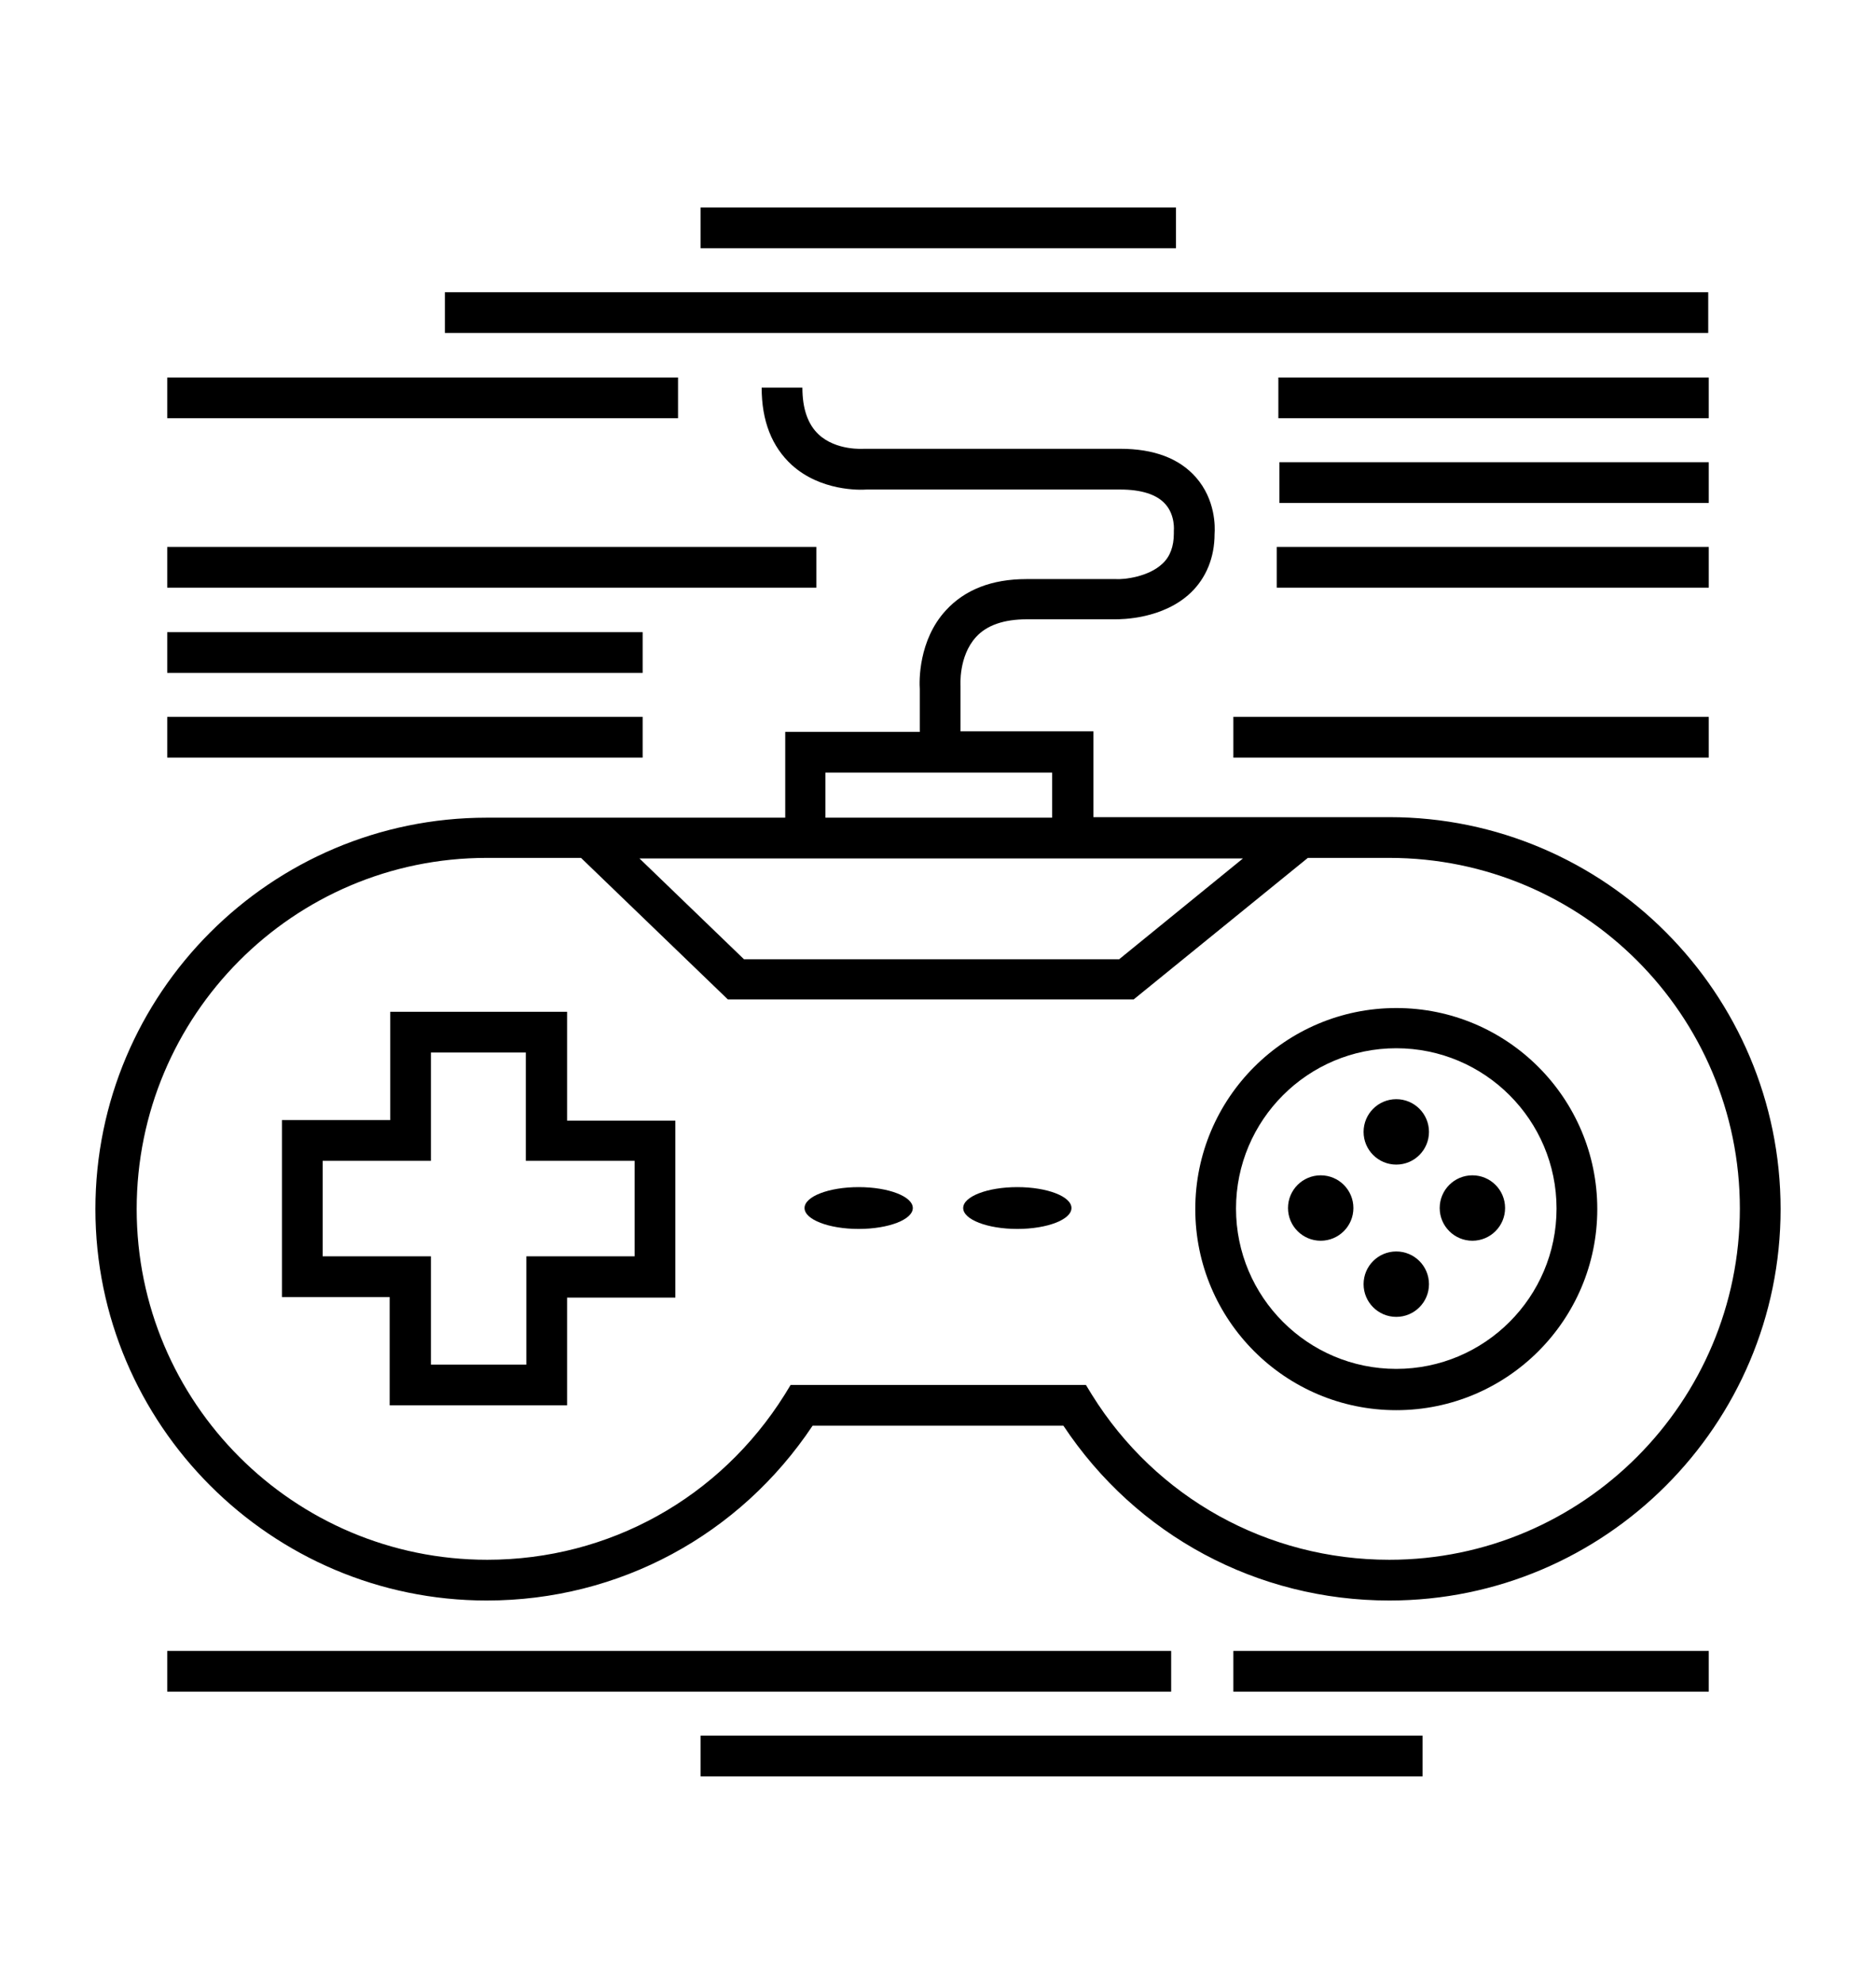 <?xml version="1.0" encoding="utf-8"?>
<!-- Generator: Adobe Illustrator 18.0.0, SVG Export Plug-In . SVG Version: 6.00 Build 0)  -->
<!DOCTYPE svg PUBLIC "-//W3C//DTD SVG 1.1//EN" "http://www.w3.org/Graphics/SVG/1.1/DTD/svg11.dtd">
<svg version="1.1" id="Layer_1" xmlns="http://www.w3.org/2000/svg" xmlns:xlink="http://www.w3.org/1999/xlink" x="0px" y="0px"
	 viewBox="0 0 350 370" enable-background="new 0 0 350 370" xml:space="preserve">
<g>
	<g>
		<g>
			<g>
				<ellipse cx="160.2" cy="225.3" rx="10.1" ry="3.9"/>
			</g>
		</g>
		<g>
			<g>
				<ellipse cx="189.8" cy="225.3" rx="10.1" ry="3.9"/>
			</g>
		</g>
		<g>
			<g>
				<path d="M260.5,263c-20.7,0-37.5-16.8-37.5-37.5s16.8-37.5,37.5-37.5s37.5,16.8,37.5,37.5S281.2,263,260.5,263z M260.5,195.5
					c-16.5,0-29.9,13.4-29.9,29.9s13.4,29.9,29.9,29.9s29.9-13.4,29.9-29.9S277,195.5,260.5,195.5z"/>
			</g>
		</g>
		<g>
			<g>
				<circle cx="260.5" cy="211.1" r="6.1"/>
			</g>
		</g>
		<g>
			<g>
				<circle cx="260.5" cy="239.5" r="6.1"/>
			</g>
		</g>
		<g>
			<g>
				<circle cx="274.7" cy="225.3" r="6.1"/>
			</g>
		</g>
		<g>
			<g>
				<circle cx="246.4" cy="225.3" r="6.1"/>
			</g>
		</g>
		<g>
			<g>
				<path d="M105.7,262.1h-33v-20.2H52.6v-33h20.2v-20.2h33V209h20.2v33h-20.2V262.1z M80.4,254.5h17.8v-20.2h20.2v-17.8H98.1v-20.2
					H80.4v20.2H60.2v17.8h20.2V254.5z"/>
			</g>
		</g>
		<g>
			<path d="M259.2,152.4c-0.8,0-1.7,0-2.5,0H204v-16h-24.8v-8.1l0-0.3c0-0.1-0.4-5.6,2.9-9.2c2-2.2,5.2-3.3,9.5-3.3H208
				c1.2,0,9,0,14.2-5c2.8-2.7,4.4-6.5,4.4-10.9c0.1-1.3,0.2-6.4-3.5-10.6c-3.1-3.5-7.8-5.3-14.1-5.3h-47.5l-0.3,0
				c-0.1,0-5.2,0.4-8.5-2.7c-2-1.9-3-4.8-3-8.7h-7.6c0,6.2,1.9,11,5.6,14.4c5.4,4.9,12.7,4.7,14,4.6H209c3.9,0,6.8,0.9,8.4,2.7
				c1.9,2.1,1.6,5,1.6,5l0,0.5c0,2.4-0.7,4.3-2.1,5.6c-2.6,2.5-7.2,3-8.7,2.9l-16.7,0c-6.5,0-11.5,2-15,5.8
				c-5.2,5.6-5,13.4-4.9,14.7v8h-25.1v16H93.3c-0.8,0-1.7,0-2.5,0c-40.3,0-73,32.8-73,73s32.8,73,73,73c24.7,0,47.2-12.2,60.8-32.6
				h46.8c13.6,20.5,36.2,32.6,60.8,32.6c40.3,0,73-32.8,73-73S299.5,152.4,259.2,152.4z M154,144.1h42.3v8.4H154V144.1z
				 M231.9,160.1l-23.1,18.8h-70l-19.5-18.8L231.9,160.1z M259.2,290.9c-22.7,0-43.5-11.5-55.5-30.8l-1.1-1.8h-55.1l-1.1,1.8
				c-12.1,19.3-32.8,30.8-55.5,30.8c-36.1,0-65.4-29.3-65.4-65.4S54.7,160,90.8,160c0.8,0,1.5,0,2.3,0l15.3,0l27.4,26.4h75.7
				l32.5-26.4l12.8,0l0.1,0c0.8,0,1.5,0,2.3,0c36.1,0,65.4,29.3,65.4,65.4S295.3,290.9,259.2,290.9z"/>
		</g>
	</g>
	<g>
		<g>
			<rect x="130.7" y="38.7" width="88.7" height="7.6"/>
		</g>
	</g>
	<g>
		<g>
			<rect x="83" y="54.5" width="235.7" height="7.6"/>
		</g>
	</g>
	<g>
		<g>
			<rect x="31.2" y="70.4" width="95.3" height="7.6"/>
		</g>
		<g>
			<rect x="238.5" y="70.4" width="80.3" height="7.6"/>
		</g>
	</g>
	<g>
		<g>
			<rect x="238.7" y="86.2" width="80.1" height="7.6"/>
		</g>
	</g>
	<g>
		<g>
			<rect x="31.2" y="102" width="121.1" height="7.6"/>
		</g>
		<g>
			<rect x="238.2" y="102" width="80.6" height="7.6"/>
		</g>
	</g>
	<g>
		<g>
			<rect x="31.2" y="117.9" width="88.7" height="7.6"/>
		</g>
	</g>
	<g>
		<g>
			<rect x="31.2" y="133.7" width="88.7" height="7.6"/>
		</g>
		<g>
			<rect x="230.1" y="133.7" width="88.7" height="7.6"/>
		</g>
	</g>
	<g>
		<g>
			<rect x="31.2" y="307.9" width="187.3" height="7.6"/>
		</g>
		<g>
			<rect x="230.1" y="307.9" width="88.7" height="7.6"/>
		</g>
	</g>
	<g>
		<g>
			<rect x="130.7" y="323.7" width="134.7" height="7.6"/>
		</g>
	</g>
</g>
</svg>
